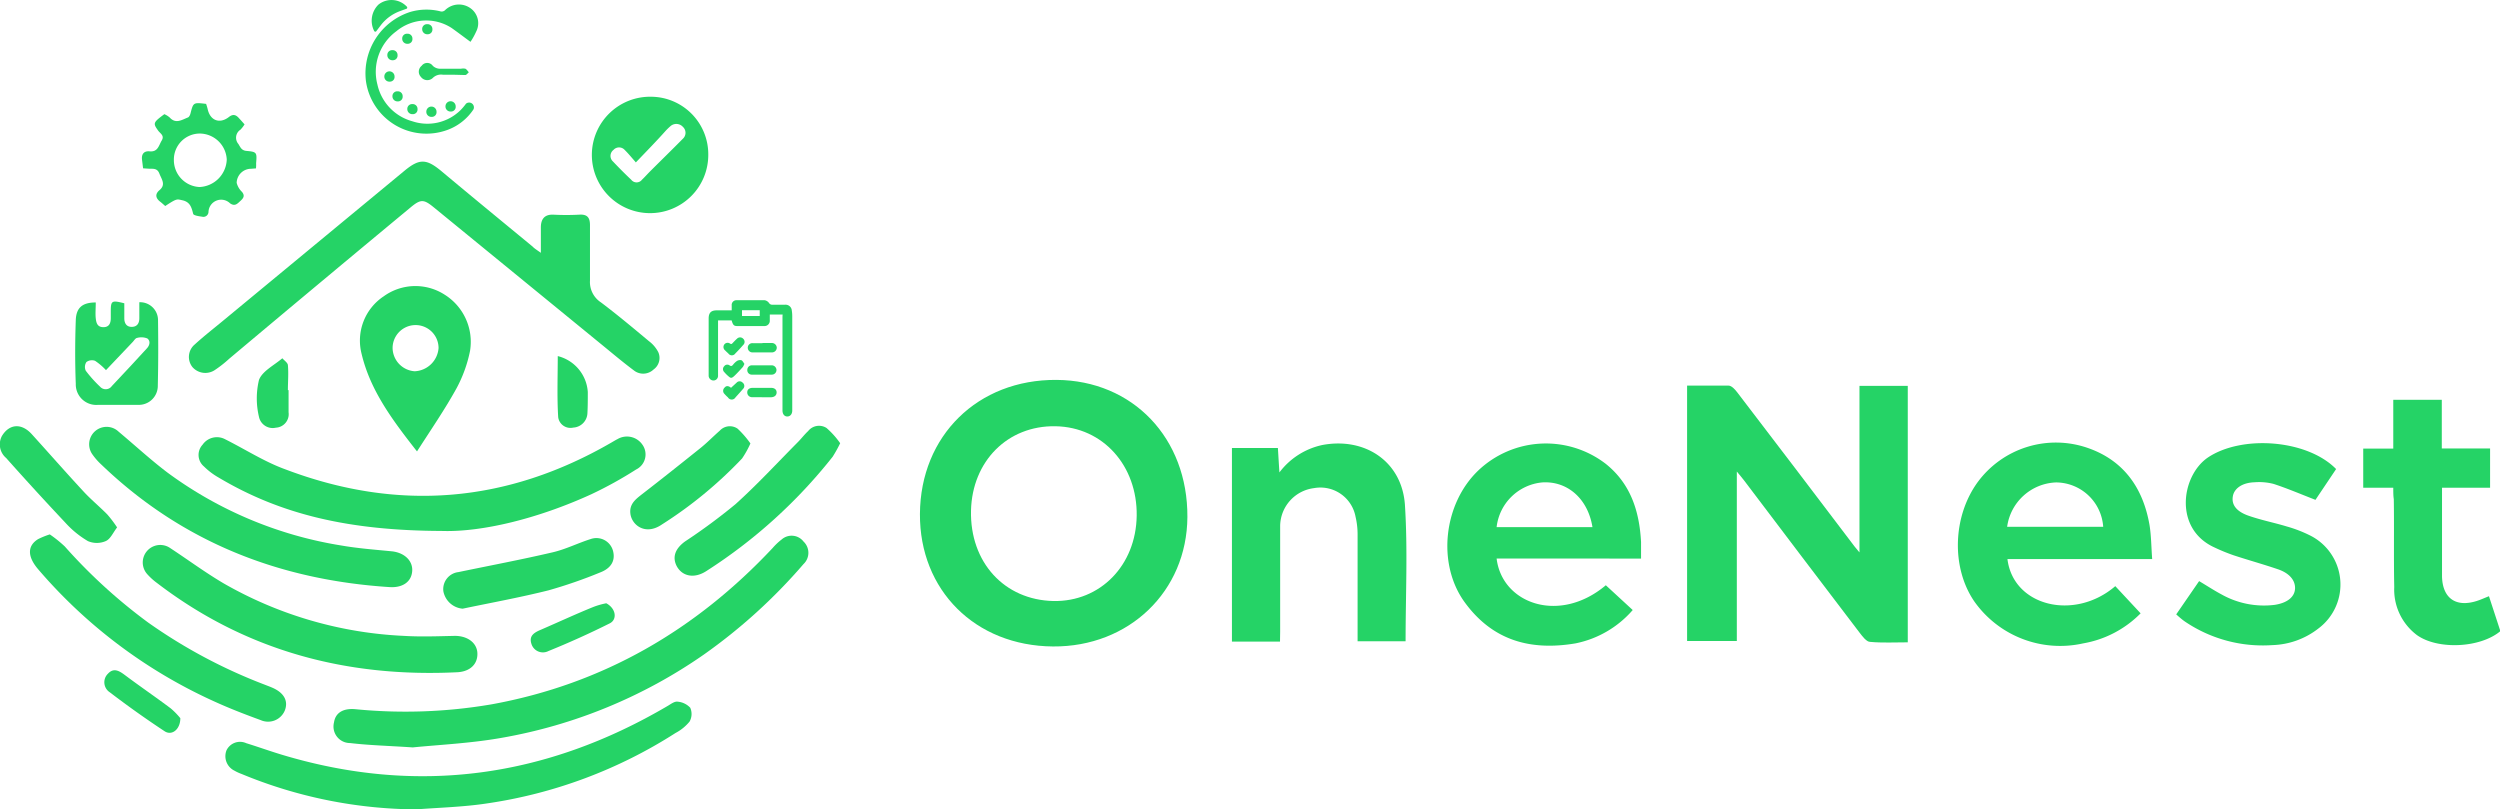 <svg id="Layer_1" data-name="Layer 1" xmlns="http://www.w3.org/2000/svg" viewBox="0 0 332.85 107.76">
    <defs>
        <style>.cls-1{fill:#25d366;}</style>
    </defs>
    <path class="cls-1"
        d="M331.15,269.67V247.49h6.43v34.15c-1.71,0-3.39.09-5-.06-.5,0-1-.7-1.38-1.18q-7.71-10.12-15.38-20.27c-.25-.33-.52-.65-1-1.23v22.56H308.2v-34c1.87,0,3.7,0,5.52,0,.4,0,.86.51,1.15.89q7.85,10.26,15.65,20.56C330.64,269.06,330.78,269.22,331.15,269.67Z"
        transform="translate(-83.58 -196.12)" />
    <path class="cls-1"
        d="M206.06,264.54c.07-10.42,7.71-17.91,18.18-17.84,10.17.07,17.49,7.75,17.43,18.26-.06,9.89-7.77,17.31-17.9,17.23C213.42,282.11,206,274.7,206.06,264.54Zm17.77,11.6c6.23.12,11-4.74,11.09-11.36s-4.45-11.8-10.82-11.91-11.08,4.66-11.24,11.22C212.7,271,217.31,276,223.83,276.14Z"
        transform="translate(-83.58 -196.12)" />
    <path class="cls-1"
        d="M370.12,270.55H350.85c.77,6.31,8.94,8.27,14.36,3.61l3.37,3.62a14.11,14.11,0,0,1-7.65,4,14,14,0,0,1-14.48-5.57c-3.1-4.51-2.9-11.35.47-15.94a12.93,12.93,0,0,1,14.57-4.53c4.87,1.67,7.45,5.39,8.29,10.36C370,267.52,370,268.94,370.12,270.55Zm-6.52-4.29a6.33,6.33,0,0,0-6.28-5.91,6.83,6.83,0,0,0-6.51,5.91Z"
        transform="translate(-83.58 -196.12)" />
    <path class="cls-1"
        d="M282.84,270.48c.71,6,8.34,8.78,14.54,3.56l3.58,3.3a13.64,13.64,0,0,1-7.62,4.44c-5.95,1-11-.34-14.74-5.46s-2.83-13.15,1.81-17.57a13.07,13.07,0,0,1,16.94-.89c3.34,2.66,4.5,6.33,4.72,10.42,0,.68,0,1.37,0,2.21Zm12.76-4.18c-.61-3.8-3.35-6.17-6.7-5.95a6.74,6.74,0,0,0-6.06,5.95Z"
        transform="translate(-83.58 -196.12)" />
    <path class="cls-1"
        d="M254,281.54h-6.4V255.77h6.12c.06,1,.12,2,.2,3.25a9.7,9.7,0,0,1,5.71-3.65c5.67-1.07,10.59,2.18,11,7.94.39,6,.09,12.06.09,18.19h-6.39v-1.3c0-4.29,0-8.57,0-12.86a10.24,10.24,0,0,0-.27-2.41,4.76,4.76,0,0,0-5.54-3.82,5.14,5.14,0,0,0-4.5,5c0,4.71,0,9.43,0,14.14Z"
        transform="translate(-83.58 -196.12)" />
    <path class="cls-1"
        d="M394.61,258.57l-2.75,4.1c-1.94-.75-3.73-1.52-5.57-2.12a7.68,7.68,0,0,0-2.54-.22c-1.61.05-2.71.8-2.89,1.87s.39,2,2.14,2.6,3.39.91,5.06,1.42a17.43,17.43,0,0,1,3,1.15,7.3,7.3,0,0,1,1.24,12.39,10.45,10.45,0,0,1-6.17,2.25,18.49,18.49,0,0,1-11.58-3.09c-.42-.28-.8-.62-1.23-1l3.05-4.43c1,.59,2,1.25,3,1.78a11.54,11.54,0,0,0,7.07,1.38c1.7-.26,2.64-1.07,2.7-2.14s-.69-2.06-2.28-2.6c-1.94-.66-3.92-1.21-5.87-1.85a24.65,24.65,0,0,1-2.61-1.07c-5.4-2.48-4.39-9.49-.88-11.93C382,254,390.73,254.61,394.61,258.57Z"
        transform="translate(-83.58 -196.12)" />
    <path class="cls-1"
        d="M402.22,261.06h-4v-5.21h4v-6.5h6.46v6.48h6.43v5.23h-6.4v7.31c0,1.5,0,3,0,4.5.07,2.87,1.8,4.12,4.54,3.29.56-.17,1.1-.42,1.71-.66l1.52,4.65c-2.68,2.25-8.34,2.52-11.13.51a7.57,7.57,0,0,1-3-6.38c-.08-3.9,0-7.8-.06-11.7C402.22,262.12,402.22,261.66,402.22,261.06Z"
        transform="translate(-83.58 -196.12)" />
    <path class="cls-1"
        d="M187.78,238h-1.71c0,.27,0,.52,0,.78a.7.7,0,0,1-.76.75q-1.8,0-3.6,0c-.42,0-.55-.15-.72-.75h-1.81v.44c0,3,0,3.46,0,6.48,0,.15,0,.31,0,.46a.61.61,0,0,1-.61.62.65.65,0,0,1-.64-.64c0-.65,0-1.29,0-1.94,0-2.75,0-2.92,0-5.67,0-.76.32-1.09,1.07-1.09H181v-.65a.63.63,0,0,1,.66-.7c1.24,0,2.48,0,3.72,0a.91.91,0,0,1,.58.36.5.5,0,0,0,.47.24h1.67a.83.83,0,0,1,.9.77,4.9,4.9,0,0,1,.06.77q0,6.24,0,12.47v.08c0,.47-.27.79-.66.79s-.64-.32-.64-.81v-2q0-5.17,0-10.34A3.24,3.24,0,0,1,187.78,238Zm-5.41.19h2.36v-.77h-2.36Z"
        transform="translate(-83.58 -196.12)" />
    <path class="cls-1"
        d="M185.1,241.79h1.2a.65.65,0,0,1,.7.62.64.64,0,0,1-.65.63c-.86,0-1.73,0-2.59,0a.62.62,0,0,1-.62-.65.6.6,0,0,1,.64-.58h1.32Z"
        transform="translate(-83.58 -196.12)" />
    <path class="cls-1"
        d="M185,249h-1.24a.63.63,0,0,1-.69-.66c0-.36.28-.58.71-.58h2.47c.45,0,.73.23.73.61s-.29.63-.75.64H185Z"
        transform="translate(-83.58 -196.12)" />
    <path class="cls-1"
        d="M185,244.76h1.27a.64.64,0,0,1,.69.59.62.62,0,0,1-.63.65c-.89,0-1.77,0-2.66,0a.59.59,0,0,1-.59-.67.6.6,0,0,1,.65-.57Z"
        transform="translate(-83.58 -196.12)" />
    <path class="cls-1"
        d="M180.91,247.75l.75-.69a.54.54,0,0,1,.79,0,.55.55,0,0,1,.05.85c-.33.38-.66.75-1,1.12a.58.58,0,0,1-1,0,5,5,0,0,1-.46-.46.57.57,0,0,1,0-.83c.24-.3.51-.24.78-.06A.24.24,0,0,0,180.91,247.75Z"
        transform="translate(-83.58 -196.12)" />
    <path class="cls-1"
        d="M181,241.92c.25-.25.46-.49.7-.7a.57.57,0,0,1,.83,0,.56.56,0,0,1,0,.83c-.34.39-.69.77-1.05,1.13a.56.56,0,0,1-.93,0c-.14-.13-.29-.26-.42-.4A.58.58,0,0,1,180,242a.55.55,0,0,1,.82-.1A.58.58,0,0,1,181,241.92Z"
        transform="translate(-83.58 -196.12)" />
    <path class="cls-1"
        d="M182.69,244.56a2.24,2.24,0,0,1-.2.41c-.37.41-.74.82-1.14,1.2s-.52.28-.84,0a5,5,0,0,1-.51-.52.54.54,0,0,1,0-.77.51.51,0,0,1,.72-.11c.2.14.31.08.45-.08a2.33,2.33,0,0,1,.53-.51.79.79,0,0,1,.59-.1C182.45,244.15,182.56,244.39,182.69,244.56Z"
        transform="translate(-83.58 -196.12)" />
    <path class="cls-1"
        d="M117.66,218.54l-.65.05a1.92,1.92,0,0,0-1.92,1.87,2.53,2.53,0,0,0,.7,1.2c.44.52.19.86-.2,1.21s-.72.78-1.38.32a1.69,1.69,0,0,0-2.87,1.13.68.68,0,0,1-.86.65c-.42-.06-1.13-.16-1.18-.38-.22-.87-.41-1.59-1.46-1.81-.73-.16-.71-.25-2.26.77-.22-.19-.44-.4-.69-.59-.6-.47-.68-1-.09-1.51.91-.75.29-1.46,0-2.22s-.86-.62-1.42-.65l-.75-.05c-.05-.39-.09-.76-.14-1.13-.1-.78.28-1.2,1-1.13,1.12.11,1.22-.78,1.62-1.44s-.19-.93-.46-1.3c-.72-1-.7-1.09.81-2.21a2.73,2.73,0,0,1,.71.44c.81.9,1.63.31,2.43,0,.16-.06.29-.33.34-.53.38-1.48.37-1.48,2.08-1.28a7.15,7.15,0,0,1,.21.7c.33,1.52,1.59,2,2.81,1.06.6-.48,1-.27,1.37.16.24.25.47.52.73.81a4.15,4.15,0,0,1-.55.71,1.27,1.27,0,0,0-.27,1.9c.27.44.42.86,1.06.92,1.4.13,1.42.2,1.3,1.64A4.79,4.79,0,0,1,117.66,218.54Zm-7.44-4.64a3.46,3.46,0,0,0-3.49,3.55,3.58,3.58,0,0,0,3.42,3.57,3.8,3.8,0,0,0,3.62-3.66A3.63,3.63,0,0,0,110.22,213.9Z"
        transform="translate(-83.58 -196.12)" />
    <path class="cls-1"
        d="M177.88,216.72A7.75,7.75,0,1,1,170.3,209,7.66,7.66,0,0,1,177.88,216.72Zm-9.66,1c-.57-.65-1-1.18-1.47-1.64a1,1,0,0,0-1.49,0,1,1,0,0,0-.07,1.54c.79.83,1.6,1.65,2.43,2.43a.9.9,0,0,0,1.43,0c.37-.35.7-.73,1.06-1.09,1.46-1.46,2.94-2.9,4.39-4.37a1.07,1.07,0,0,0,0-1.58,1.18,1.18,0,0,0-1.67-.08,8.21,8.21,0,0,0-.6.58C171,214.89,169.67,216.25,168.22,217.76Z"
        transform="translate(-83.58 -196.12)" />
    <path class="cls-1"
        d="M155.59,229.78c0-1.27,0-2.32,0-3.37s.43-1.76,1.66-1.71a33.47,33.47,0,0,0,3.47,0c1.11-.07,1.42.45,1.41,1.45,0,2.44,0,4.89,0,7.33a3.23,3.23,0,0,0,1.46,2.9c2.19,1.65,4.29,3.41,6.4,5.17a4.26,4.26,0,0,1,1.23,1.45,1.88,1.88,0,0,1-.62,2.31,2,2,0,0,1-2.5.22c-1.35-1-2.62-2.06-3.91-3.12q-11.4-9.32-22.79-18.63c-1.4-1.15-1.78-1.2-3.21,0q-12.06,10-24.09,20.1a15.3,15.3,0,0,1-2,1.56,2.28,2.28,0,0,1-2.91-.46,2.17,2.17,0,0,1,.32-3c1.26-1.15,2.62-2.2,3.94-3.3l24-19.84c2-1.65,2.93-1.58,4.94.1,4,3.35,8.05,6.67,12.09,10C154.71,229.19,155.07,229.41,155.59,229.78Z"
        transform="translate(-83.58 -196.12)" />
    <path class="cls-1"
        d="M138.54,295.63c-3.3-.22-5.84-.28-8.34-.58a2.2,2.2,0,0,1-2.15-2.75c.19-1.26,1.18-1.9,2.82-1.76a68,68,0,0,0,18.19-.65c14.83-2.71,27.15-9.89,37.4-20.82a8.14,8.14,0,0,1,1.21-1.14,2,2,0,0,1,2.89.29,2.06,2.06,0,0,1,0,3,73,73,0,0,1-13.3,12.07,67.34,67.34,0,0,1-26.86,11.06C146.25,295.09,142,295.28,138.54,295.63Z"
        transform="translate(-83.58 -196.12)" />
    <path class="cls-1"
        d="M142.34,266.81c-12.21-.05-21.32-2.14-29.67-7.12a9.25,9.25,0,0,1-1.93-1.46,2,2,0,0,1-.19-2.9,2.32,2.32,0,0,1,3-.73c2.68,1.34,5.24,3,8,4q22.54,8.55,43.47-3.58c.26-.15.52-.31.78-.44a2.49,2.49,0,0,1,3.3.73,2.23,2.23,0,0,1-.83,3.32,53.11,53.11,0,0,1-5.95,3.29C155.17,265.19,147.68,267,142.34,266.81Z"
        transform="translate(-83.58 -196.12)" />
    <path class="cls-1"
        d="M139,303.88a61.65,61.65,0,0,1-23.27-4.72,6,6,0,0,1-.93-.43,2.14,2.14,0,0,1-1.06-2.72,2,2,0,0,1,2.63-.94c1.59.49,3.16,1.06,4.76,1.54,18.1,5.45,35.2,3,51.39-6.53.4-.24.88-.6,1.27-.54a2.59,2.59,0,0,1,1.69.81,2.06,2.06,0,0,1-.09,1.84,6.1,6.1,0,0,1-1.87,1.52,63.49,63.49,0,0,1-25.19,9.39C145.29,303.56,142.15,303.64,139,303.88Z"
        transform="translate(-83.58 -196.12)" />
    <path class="cls-1"
        d="M135.51,274.29c-14.71-.93-27.68-6-38.4-16.28a8.39,8.39,0,0,1-1.19-1.34,2.32,2.32,0,0,1,3.46-3.07c2.17,1.81,4.25,3.74,6.5,5.44a53.15,53.15,0,0,0,23.1,9.7c2.23.39,4.5.56,6.75.78,1.67.17,2.83,1.24,2.73,2.64S137.22,274.38,135.51,274.29Z"
        transform="translate(-83.58 -196.12)" />
    <path class="cls-1"
        d="M90.21,267.27a16.25,16.25,0,0,1,2,1.61A71.39,71.39,0,0,0,103.3,279a70,70,0,0,0,15.48,8.26c.4.16.8.3,1.19.48,1.46.68,2,1.74,1.54,2.95A2.41,2.41,0,0,1,118.3,292c-2-.73-4.08-1.53-6.06-2.43A67.43,67.43,0,0,1,88.65,271.9c-1.43-1.68-1.45-3.1,0-4A10.58,10.58,0,0,1,90.21,267.27Z"
        transform="translate(-83.58 -196.12)" />
    <path class="cls-1"
        d="M195.44,255.13a17.32,17.32,0,0,1-1,1.8,68.38,68.38,0,0,1-16.77,15.19c-1.64,1.09-3.26.75-4-.64-.6-1.19-.21-2.31,1.13-3.28a78.25,78.25,0,0,0,6.7-4.95c2.92-2.63,5.59-5.53,8.36-8.32.45-.46.86-1,1.31-1.41a1.85,1.85,0,0,1,2.45-.42A11,11,0,0,1,195.44,255.13Z"
        transform="translate(-83.58 -196.12)" />
    <path class="cls-1"
        d="M145.18,277.16a2.86,2.86,0,0,1-2.57-2.32,2.28,2.28,0,0,1,2-2.55c4.18-.87,8.38-1.66,12.53-2.63,1.74-.4,3.37-1.23,5.08-1.77a2.29,2.29,0,0,1,3,1.67c.28,1.2-.26,2.21-1.72,2.77a63.24,63.24,0,0,1-6.9,2.39C152.81,275.67,149,276.36,145.18,277.16Z"
        transform="translate(-83.58 -196.12)" />
    <path class="cls-1"
        d="M99.17,266.34c-.53.68-.88,1.55-1.51,1.82a3,3,0,0,1-2.38,0,12.75,12.75,0,0,1-3-2.45q-4-4.25-7.88-8.61a2.37,2.37,0,0,1-.56-2.94c1-1.64,2.64-1.73,4-.2,2.27,2.5,4.5,5.05,6.8,7.53,1,1.1,2.18,2.06,3.23,3.13A15.44,15.44,0,0,1,99.17,266.34Z"
        transform="translate(-83.58 -196.12)" />
    <path class="cls-1"
        d="M183.49,255.16a12.49,12.49,0,0,1-1.11,2,56.11,56.11,0,0,1-10.69,8.8c-2.2,1.5-4,.06-4.18-1.45-.16-1.29.71-1.93,1.56-2.6,2.59-2,5.19-4.07,7.76-6.13.9-.72,1.71-1.56,2.58-2.32a1.82,1.82,0,0,1,2.37-.27A12.6,12.6,0,0,1,183.49,255.16Z"
        transform="translate(-83.58 -196.12)" />
    <path class="cls-1"
        d="M107.59,291.74c0,1.5-1.13,2.37-2.09,1.74q-3.73-2.46-7.29-5.18a1.59,1.59,0,0,1-.25-2.49c.77-.83,1.51-.36,2.25.19,2,1.5,4.1,2.93,6.11,4.44A10,10,0,0,1,107.59,291.74Z"
        transform="translate(-83.58 -196.12)" />
    <path class="cls-1"
        d="M157.84,243.53a5.28,5.28,0,0,1,4,4.79c0,.94,0,1.88-.05,2.82a2,2,0,0,1-1.89,1.91,1.65,1.65,0,0,1-2-1.36C157.73,249,157.84,246.28,157.84,243.53Z"
        transform="translate(-83.58 -196.12)" />
    <path class="cls-1"
        d="M122,248.06c0,1,0,2,0,2.95a1.8,1.8,0,0,1-1.68,2.05,1.87,1.87,0,0,1-2.26-1.44,10.55,10.55,0,0,1,0-4.91c.44-1.18,2-1.94,3.11-2.89.26.3.71.59.74.91.1,1.1,0,2.22,0,3.33Z"
        transform="translate(-83.58 -196.12)" />
    <path class="cls-1"
        d="M139.1,256.22c-3.33-4.24-6.23-8.15-7.38-13a7.07,7.07,0,0,1,2.95-7.65,7.19,7.19,0,0,1,8.09-.23,7.41,7.41,0,0,1,3.4,7.5,17.91,17.91,0,0,1-1.81,5C142.81,250.63,141,253.26,139.1,256.22Zm-.3-10.67a3.34,3.34,0,0,0,3.17-3.09,3.06,3.06,0,0,0-6.12,0A3.15,3.15,0,0,0,138.8,245.55Z"
        transform="translate(-83.58 -196.12)" />
    <path class="cls-1"
        d="M144.51,285.62c-14.72.73-28.17-2.82-40-11.86a8.44,8.44,0,0,1-1.33-1.2,2.33,2.33,0,0,1,3.09-3.45c2.36,1.55,4.64,3.24,7.07,4.67a53,53,0,0,0,24,7c2.26.14,4.53.05,6.8,0,1.68,0,2.95.92,3,2.32S146.22,285.51,144.51,285.62Z"
        transform="translate(-83.58 -196.12)" />
    <path class="cls-1"
        d="M164.3,276.44c1.32.71,1.48,2.18.45,2.68q-4,2-8.15,3.68a1.6,1.6,0,0,1-2.28-1c-.33-1.08.45-1.49,1.3-1.85,2.31-1,4.59-2.06,6.91-3A9.82,9.82,0,0,1,164.3,276.44Z"
        transform="translate(-83.58 -196.12)" />
    <path class="cls-1"
        d="M137.74,197.27l-.93.34a5.67,5.67,0,0,0-2.53,1.87l-.63.83a.18.18,0,0,1-.26-.08,3,3,0,0,1,.58-3.5,2.79,2.79,0,0,1,3.75.25A.19.19,0,0,1,137.74,197.27Z"
        transform="translate(-83.58 -196.12)" />
    <path class="cls-1"
        d="M146.22,201.69c-.9-.66-1.69-1.26-2.49-1.83a6.23,6.23,0,0,0-7.38.42,6.7,6.7,0,0,0-2.52,7.1,6.53,6.53,0,0,0,4.66,4.89,6.29,6.29,0,0,0,6.41-1.49,7.35,7.35,0,0,0,.72-.85.64.64,0,0,1,1,.75,7.09,7.09,0,0,1-3.5,2.75,8.13,8.13,0,0,1-10.83-6.6,8.59,8.59,0,0,1,5.88-9.11,7.64,7.64,0,0,1,4-.1.65.65,0,0,0,.7-.18,2.64,2.64,0,0,1,3.37-.21,2.44,2.44,0,0,1,.74,3.09A9.11,9.11,0,0,1,146.22,201.69Z"
        transform="translate(-83.58 -196.12)" />
    <path class="cls-1"
        d="M143.68,206.07c-.37,0-.75,0-1.12,0a1.56,1.56,0,0,0-1.38.45,1.06,1.06,0,0,1-1.56-.16,1,1,0,0,1,.1-1.48.91.91,0,0,1,1.48,0,1.4,1.4,0,0,0,1.05.39l2.71,0a1.39,1.39,0,0,1,.58,0c.18.09.31.31.46.47-.15.13-.3.35-.46.37C144.92,206.1,144.3,206.07,143.68,206.07Z"
        transform="translate(-83.58 -196.12)" />
    <path class="cls-1"
        d="M144.25,210.29a.62.62,0,0,1-.65.68.67.67,0,0,1-.71-.69.68.68,0,0,1,1.36,0Z"
        transform="translate(-83.58 -196.12)" />
    <path class="cls-1"
        d="M139.17,210.64a.62.62,0,0,1-.65.68.67.67,0,0,1-.71-.69.63.63,0,0,1,.67-.65A.64.64,0,0,1,139.17,210.64Z"
        transform="translate(-83.58 -196.12)" />
    <path class="cls-1"
        d="M141.15,200a.62.62,0,0,1-.65.68.67.67,0,0,1-.71-.69.63.63,0,0,1,.67-.65A.64.64,0,0,1,141.15,200Z"
        transform="translate(-83.58 -196.12)" />
    <path class="cls-1"
        d="M138.49,201.27a.62.62,0,0,1-.65.68.67.67,0,0,1-.71-.69.63.63,0,0,1,.67-.65A.64.64,0,0,1,138.49,201.27Z"
        transform="translate(-83.58 -196.12)" />
    <path class="cls-1"
        d="M136.11,206.31a.62.62,0,0,1-.65.68.67.67,0,0,1-.71-.69.68.68,0,0,1,1.36,0Z"
        transform="translate(-83.58 -196.12)" />
    <path class="cls-1"
        d="M136.51,203.46a.62.62,0,0,1-.65.68.67.67,0,0,1-.71-.69.63.63,0,0,1,.67-.65A.64.64,0,0,1,136.51,203.46Z"
        transform="translate(-83.58 -196.12)" />
    <path class="cls-1" d="M141.7,211a.62.62,0,0,1-.65.68.67.67,0,0,1-.71-.69.68.68,0,0,1,1.36,0Z"
        transform="translate(-83.58 -196.12)" />
    <path class="cls-1"
        d="M137.19,208.94a.62.62,0,0,1-.65.68.67.67,0,0,1-.71-.69.63.63,0,0,1,.67-.65A.64.64,0,0,1,137.19,208.94Z"
        transform="translate(-83.58 -196.12)" />
    <path class="cls-1"
        d="M104.62,238.79a2.39,2.39,0,0,0-2.49-2.43v2.13c0,.66-.29,1.14-1,1.15s-1-.49-1-1.14v-2c-1.71-.43-1.8-.36-1.8,1.16v.81c0,.68-.22,1.22-1,1.21s-.93-.55-1-1.17,0-1.37,0-2.12c-1.73,0-2.6.65-2.66,2.35-.1,2.82-.11,5.65,0,8.47a2.73,2.73,0,0,0,3,2.81c1.74,0,3.48,0,5.23,0a2.53,2.53,0,0,0,2.69-2.57C104.66,244.56,104.66,241.67,104.62,238.79Zm-1.49,3.72L101,244.82l-2.53,2.7a1,1,0,0,1-1.57.08A16.88,16.88,0,0,1,95,245.48a1.18,1.18,0,0,1,.09-1.16,1.23,1.23,0,0,1,1.15-.16,8.21,8.21,0,0,1,1.45,1.24l3.56-3.75c.19-.2.36-.51.58-.54a2.14,2.14,0,0,1,1.36.07C103.62,241.49,103.55,242.06,103.13,242.51Z"
        transform="translate(-83.58 -196.12)" />
</svg>